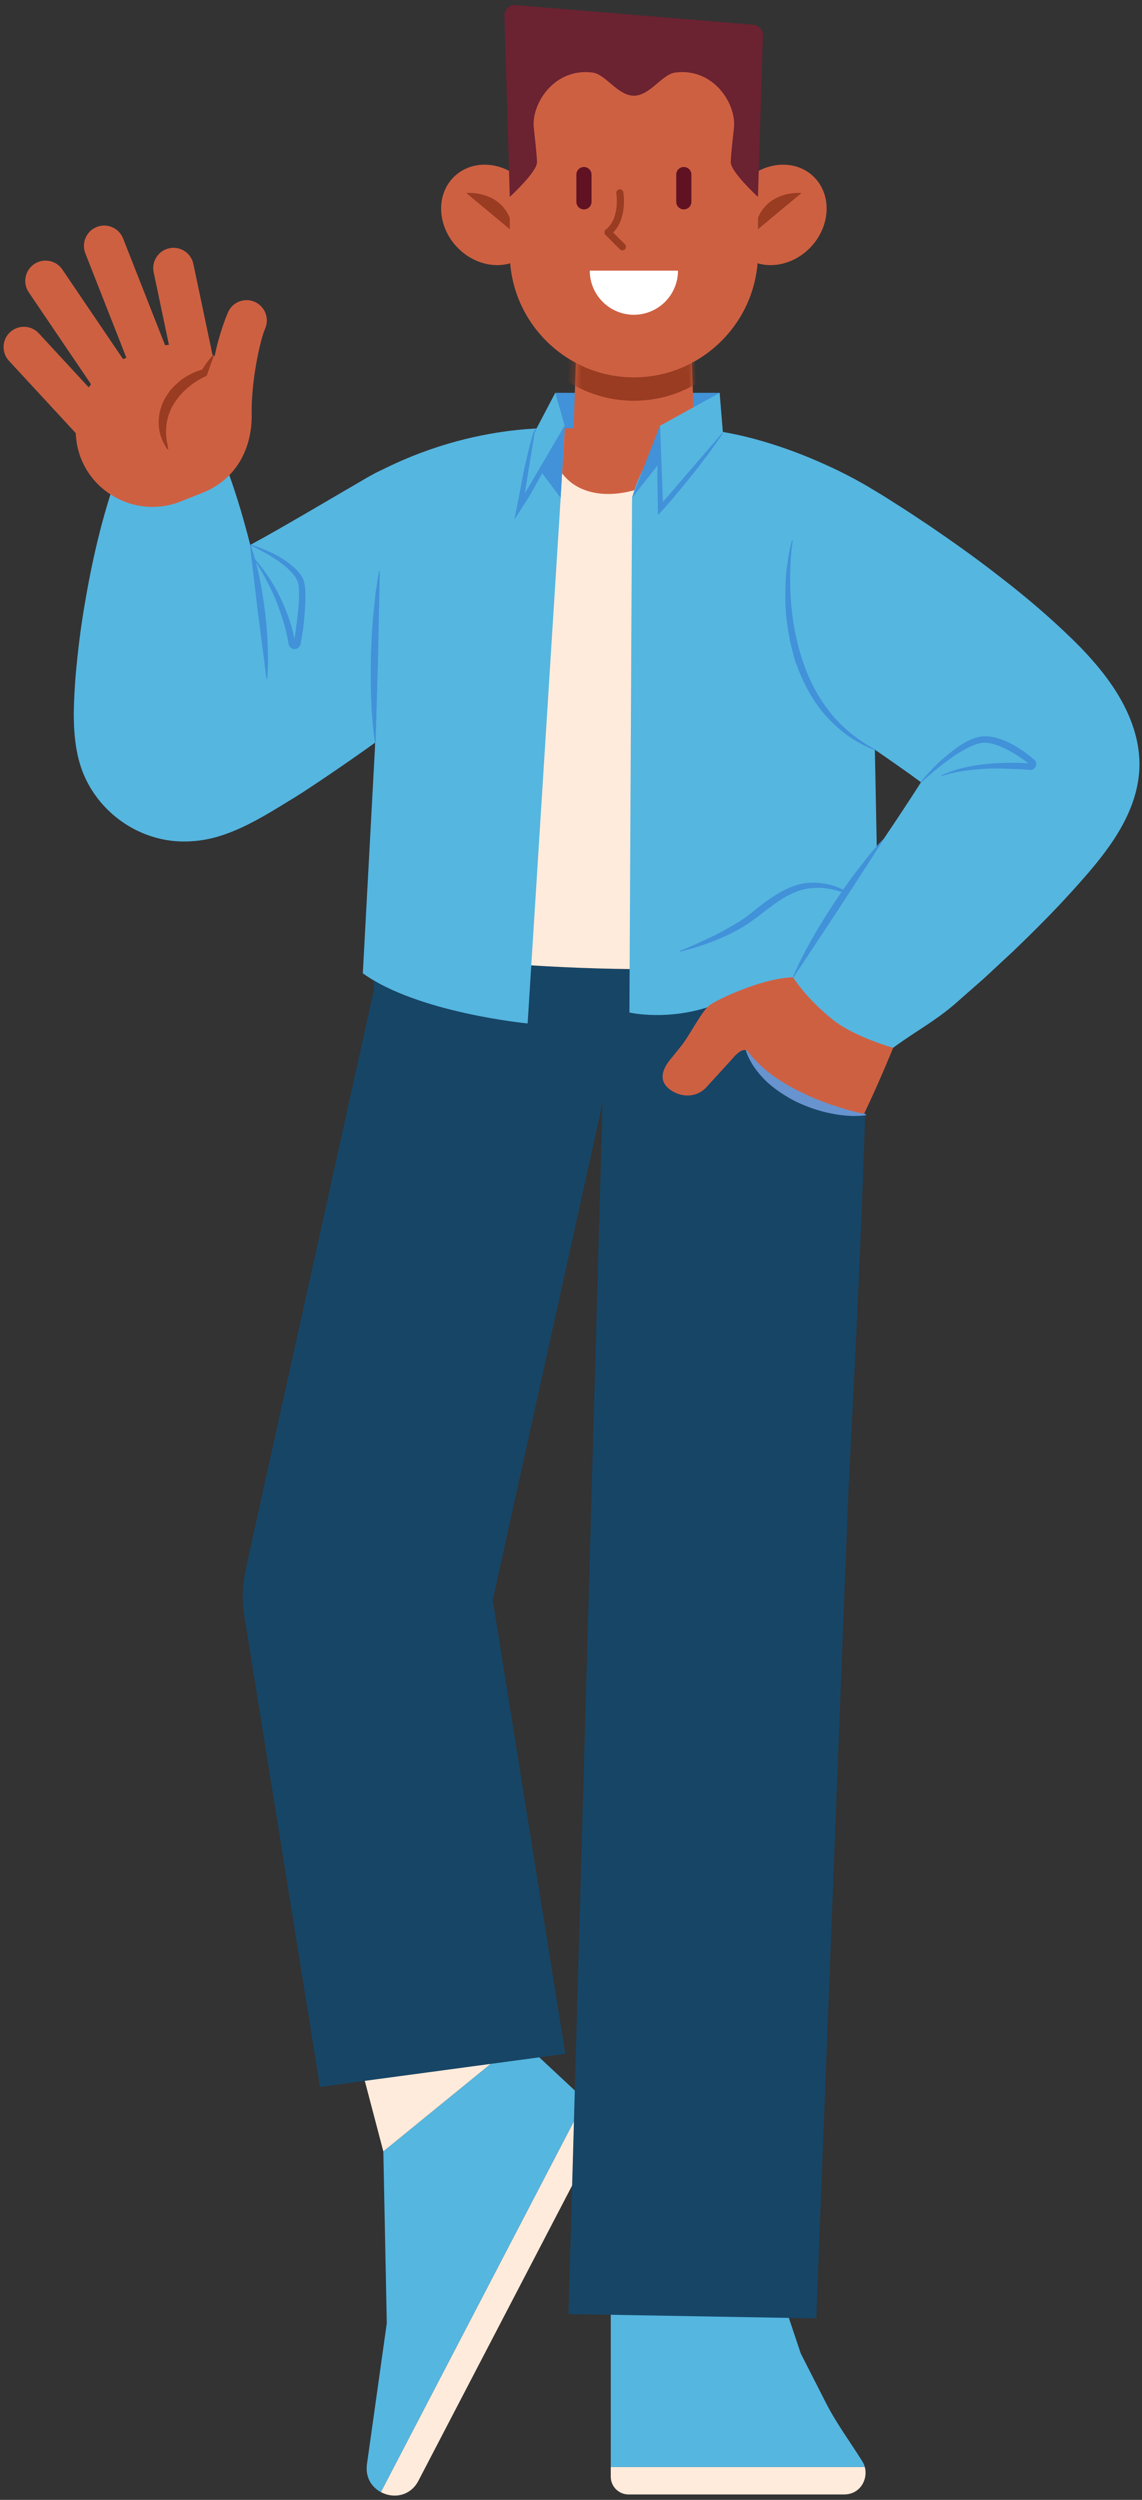 <svg width="160" height="350" viewBox="0 0 160 350" fill="none" xmlns="http://www.w3.org/2000/svg">
<rect x="0" y="0" width="160" height="350" fill="#333333" stroke="none"/>
<path d="M72.904 285.566L81.968 294.021L53.368 348.916C52.099 348.245 51.179 346.888 51.402 345.075L54.191 325.261L53.707 301.21L72.904 285.566Z" fill="#55B6E0"/>
<path d="M81.968 294.021L85.448 295.835L58.617 347.333C57.555 349.372 55.386 349.792 53.713 349.076C53.594 349.024 53.483 348.976 53.368 348.916L81.968 294.021Z" fill="#FFEBDB"/>
<path d="M70.44 266.879L46.694 274.536L53.707 301.21L72.904 285.566L70.44 266.879Z" fill="#FFEBDB"/>
<path d="M85.569 323.982V345.401H121.164C121.095 345.124 120.982 344.865 120.827 344.623C119.124 341.892 117.197 339.316 115.736 336.455C114.846 334.718 112.192 329.505 112.192 329.505L110.342 323.982H85.569Z" fill="#55B6E0"/>
<path d="M85.569 345.402V346.742C85.569 348.125 86.684 349.24 88.058 349.24H118.26C120.066 349.24 121.138 347.892 121.259 346.465C121.285 346.111 121.259 345.748 121.164 345.402H85.569Z" fill="#FFEBDB"/>
<path d="M121.743 133.399C121.383 158.539 120.183 183.669 118.863 208.779L114.363 324.589L79.652 323.982L84.423 154.439L69.033 223.999L79.203 287.549L44.833 292.179L34.233 226.219C33.883 224.069 33.953 221.859 34.423 219.729L52.363 138.669L52.403 132.929C64.483 134.639 94.333 137.929 121.743 133.399Z" fill="#174566"/>
<path d="M121.763 132.059C121.753 132.509 121.753 132.949 121.743 133.399C94.333 137.929 64.483 134.639 52.403 132.929V132.059L52.693 85.339C52.693 71.319 64.053 59.949 78.083 59.949H95.823C109.853 59.949 121.213 71.319 121.213 85.339C121.843 100.909 121.973 116.479 121.763 132.059Z" fill="#FFEBDB"/>
<path d="M99.783 60.259C96.723 65.179 91.053 68.919 85.743 69.149C79.963 69.409 76.573 65.429 77.493 59.959C77.693 59.949 77.883 59.949 78.083 59.949H95.823C97.173 59.949 98.493 60.049 99.783 60.259Z" fill="#CE6042"/>
<path d="M122.573 104.969L121.853 68.279C117.042 65.378 107.743 61.079 98.713 60.119C98.183 59.979 97.693 59.919 97.253 59.989C90.533 60.979 88.553 69.709 88.553 69.709L88.183 141.759C88.183 141.759 93.693 143.049 100.063 140.709C110.563 136.839 114.593 134.589 123.263 140.129L122.573 104.969Z" fill="#55B6E0"/>
<path d="M95.244 133.14C96.302 132.687 97.358 132.272 98.375 131.769C99.41 131.323 100.423 130.832 101.395 130.288C102.361 129.739 103.346 129.226 104.225 128.591C105.124 127.969 105.972 127.232 106.891 126.536C107.821 125.856 108.8 125.176 109.883 124.621C110.965 124.077 112.169 123.643 113.415 123.598C114.652 123.528 115.872 123.709 116.997 124.083C118.112 124.496 119.164 125.003 120.107 125.676L120.113 125.681C120.135 125.697 120.141 125.728 120.125 125.75C120.111 125.77 120.084 125.776 120.063 125.766C118.034 124.78 115.769 124.074 113.507 124.358C111.23 124.621 109.271 125.937 107.493 127.324C106.589 128.015 105.691 128.723 104.737 129.356C103.783 129.991 102.77 130.528 101.735 131.011C99.657 131.964 97.489 132.708 95.267 133.238C95.241 133.244 95.214 133.228 95.207 133.201C95.201 133.177 95.214 133.153 95.236 133.144L95.244 133.14Z" fill="#4192D9"/>
<path d="M125.133 146.699C125.133 146.699 123.283 151.309 121.023 156.019C119.213 155.669 109.763 153.569 105.033 147.689C105.033 147.689 105.033 147.689 105.033 147.679C104.893 147.369 104.733 147.149 104.563 147.069C103.843 146.719 102.763 148.029 102.513 148.339L99.073 152.099C97.823 153.609 95.673 153.759 94.043 152.669C91.483 150.979 93.703 148.569 94.253 147.919C94.253 147.919 94.733 147.329 95.403 146.489C96.683 144.909 98.373 141.399 99.523 140.659C101.433 139.429 107.468 136.839 111.113 136.839L125.133 146.699Z" fill="#CE6042"/>
<path d="M121.313 156.149C119.61 156.371 117.931 156.2 116.294 155.861C114.65 155.53 113.062 154.96 111.531 154.244C110.028 153.469 108.58 152.54 107.331 151.363C106.1 150.169 105.053 148.739 104.506 147.118L104.628 147.031C105.602 148.318 106.766 149.443 108.044 150.425C109.348 151.373 110.741 152.191 112.19 152.898C113.636 153.61 115.135 154.219 116.664 154.738C118.194 155.251 119.755 155.693 121.338 156.001L121.313 156.149Z" fill="#6794CF"/>
<path d="M108.961 96.026L113.345 98.882C116.271 100.768 119.15 102.69 121.971 104.561C123.377 105.501 124.746 106.458 126.077 107.395C127.109 108.111 128.095 108.824 129.036 109.525C127.359 112.148 125.563 114.86 123.726 117.574C119.773 123.461 114.93 130.693 111.113 136.839C111.113 136.839 113.017 139.887 116.803 142.859C119.771 145.189 125.133 146.699 125.133 146.699C128.211 144.417 130.792 143.109 133.659 140.675L137.885 136.96L142.027 133.111C144.757 130.484 147.46 127.801 150.131 124.852C154.248 120.306 158.736 115.138 159.53 108.818C160.25 103.085 157.449 97.71 153.892 93.426C152.087 91.253 150.462 89.685 148.865 88.179C145.693 85.204 142.632 82.698 139.516 80.313C136.429 77.912 133.293 75.709 130.145 73.563C128.557 72.511 126.985 71.444 125.369 70.444C124.592 69.95 121.317 67.757 116.586 65.498L108.961 96.026Z" fill="#55B6E0"/>
<path d="M129.001 109.49C129.464 108.889 129.974 108.332 130.497 107.786C131.019 107.239 131.55 106.694 132.134 106.208C133.301 105.239 134.472 104.23 135.969 103.572C136.346 103.411 136.737 103.262 137.178 103.169C137.615 103.063 138.133 103.062 138.552 103.108C139.423 103.204 140.206 103.47 140.946 103.782C142.427 104.429 143.665 105.341 144.889 106.347C145.238 106.633 145.288 107.148 145.002 107.497C144.822 107.715 144.548 107.816 144.286 107.791C143.293 107.688 142.242 107.658 141.216 107.63C140.184 107.586 139.149 107.581 138.116 107.628C137.084 107.685 136.059 107.793 135.028 107.92C134.003 108.075 132.994 108.316 131.985 108.634L131.977 108.636C131.951 108.644 131.923 108.63 131.915 108.603C131.907 108.579 131.919 108.554 131.941 108.543C133.859 107.636 135.957 107.212 138.049 106.982C140.148 106.77 142.262 106.735 144.37 106.887L144.306 107.04C143.149 106.113 141.887 105.298 140.543 104.675C139.87 104.37 139.165 104.119 138.437 104.023C137.708 103.901 136.981 104.092 136.298 104.373C134.929 104.944 133.688 105.796 132.493 106.682C131.303 107.58 130.16 108.544 129.07 109.561C129.05 109.58 129.018 109.579 129 109.559C128.983 109.541 128.982 109.514 128.997 109.495L129.001 109.49Z" fill="#4192D9"/>
<path d="M111.06 75.702C110.67 78.464 110.617 81.274 110.807 84.056C111.001 86.839 111.505 89.604 112.362 92.255C113.227 94.899 114.473 97.44 116.211 99.621C117.925 101.823 120.141 103.604 122.596 104.924C122.62 104.937 122.629 104.967 122.616 104.991C122.604 105.014 122.572 105.021 122.549 105.012C121.238 104.497 119.966 103.833 118.79 103.011C117.64 102.161 116.549 101.2 115.603 100.104C113.678 97.927 112.379 95.272 111.411 92.565C110.595 89.801 110.084 86.959 110.029 84.11C110.012 82.686 110.058 81.266 110.187 79.856C110.376 78.45 110.558 77.047 110.96 75.686C110.965 75.659 110.992 75.641 111.019 75.647C111.045 75.651 111.061 75.678 111.06 75.702Z" fill="#4192D9"/>
<path d="M123.768 117.602L117.504 127.261L111.156 136.866C111.141 136.889 111.11 136.895 111.087 136.88C111.067 136.866 111.059 136.84 111.069 136.819L111.071 136.813C112.602 133.247 114.58 129.947 116.665 126.719C117.735 125.123 118.806 123.527 119.989 122.005L121.764 119.725C122.407 118.999 123.001 118.242 123.686 117.546L123.692 117.54C123.711 117.52 123.743 117.52 123.762 117.539C123.778 117.557 123.78 117.583 123.768 117.602Z" fill="#4192D9"/>
<path d="M70.278 72.291C66.088 64.976 59.165 62.443 51.85 66.633L51.697 66.721C47.77 68.97 39.506 73.912 35.062 76.293C34.217 72.973 33.249 69.639 32.056 66.317L32.007 66.18C31.195 63.955 29.437 62.094 27.033 61.235C22.742 59.7 18.019 61.934 16.484 66.225C14.247 72.478 12.856 78.69 11.796 85.024C11.26 88.195 10.879 91.375 10.588 94.687C10.46 96.354 10.363 98.029 10.333 99.915C10.348 103.041 10.643 106.2 12.007 109.059C14.457 114.192 19.704 117.68 25.417 117.81C27.079 117.848 28.73 117.641 30.33 117.188C33.386 116.322 36.288 114.69 38.989 113.046C40.53 112.108 41.965 111.247 43.336 110.325C46.092 108.522 51.685 104.672 54.214 102.757C59.246 98.889 64.005 94.892 68.318 90.157C72.648 85.39 73.651 78.182 70.278 72.291Z" fill="#55B6E0"/>
<path d="M35.11 76.286C36.164 79.318 36.705 82.429 37.117 85.553C37.29 87.119 37.462 88.685 37.502 90.265L37.558 92.634C37.516 93.43 37.53 94.219 37.437 95.019L37.436 95.028C37.433 95.055 37.408 95.075 37.381 95.071C37.358 95.068 37.34 95.05 37.338 95.028L36.126 85.669L35.012 76.298C35.009 76.271 35.028 76.246 35.055 76.243C35.079 76.24 35.1 76.254 35.108 76.276L35.11 76.286Z" fill="#4192D9"/>
<path d="M35.081 76.247C35.786 76.442 36.469 76.699 37.14 76.987C37.811 77.276 38.488 77.572 39.124 77.955C39.762 78.331 40.387 78.747 40.973 79.251C41.553 79.761 42.131 80.324 42.513 81.172C42.813 82.127 42.769 82.832 42.789 83.601C42.788 84.353 42.739 85.085 42.687 85.818C42.632 86.55 42.558 87.275 42.477 88C42.373 88.723 42.248 89.435 42.115 90.161L42.114 90.169C42.028 90.635 41.581 90.944 41.115 90.859C40.741 90.79 40.469 90.488 40.419 90.131C40.284 89.147 40.023 88.072 39.712 87.063C39.381 86.049 39.062 85.023 38.652 84.028C38.256 83.025 37.765 82.065 37.261 81.102C36.778 80.122 36.16 79.224 35.575 78.277L35.57 78.27C35.556 78.247 35.563 78.216 35.586 78.202C35.607 78.189 35.634 78.194 35.649 78.212C37.102 79.874 38.34 81.728 39.293 83.722C40.252 85.712 40.983 87.816 41.363 90.005L41.179 90.002C41.404 88.583 41.598 87.156 41.746 85.727C41.813 85.012 41.878 84.296 41.895 83.579C41.904 82.868 41.922 82.132 41.724 81.466C41.472 80.81 40.994 80.255 40.487 79.76C39.975 79.261 39.403 78.825 38.809 78.423C37.623 77.616 36.35 76.931 35.043 76.339C35.018 76.328 35.007 76.298 35.018 76.273C35.028 76.25 35.053 76.239 35.077 76.246L35.081 76.247Z" fill="#4192D9"/>
<path d="M1.413 46.507C2.57 45.445 4.369 45.513 5.43 46.661L12.431 54.236C12.535 54.082 12.649 53.944 12.754 53.799L4.027 40.924C3.148 39.626 3.488 37.854 4.786 36.975C6.093 36.096 7.856 36.436 8.735 37.734L17.251 50.291C17.293 50.271 17.327 50.252 17.369 50.232L17.71 50.099L11.955 35.462C11.381 34.006 12.102 32.351 13.558 31.777C15.023 31.202 16.669 31.924 17.243 33.38L23.131 48.34C23.313 48.32 23.485 48.293 23.667 48.273L21.532 38.127C21.206 36.587 22.188 35.082 23.72 34.756C25.269 34.429 26.765 35.421 27.091 36.952L29.771 49.68C29.87 49.735 29.97 49.808 30.069 49.863C30.78 46.414 31.867 43.892 31.945 43.722C32.574 42.282 34.252 41.634 35.692 42.263C37.124 42.901 37.781 44.57 37.143 46.011C36.445 47.603 35.178 53.348 35.26 57.993C35.349 63.014 32.883 67.201 28.414 68.982L25.315 70.211C19.816 72.401 13.539 69.689 11.349 64.198C10.888 63.032 10.66 61.834 10.616 60.643L1.26 50.524C0.188 49.368 0.265 47.568 1.413 46.507Z" fill="#CE6042"/>
<path d="M23.43 62.861C22.776 61.93 22.318 60.808 22.249 59.595C22.193 58.991 22.259 58.376 22.36 57.762C22.538 57.175 22.674 56.549 22.994 56.013C23.128 55.73 23.289 55.466 23.468 55.215C23.643 54.961 23.801 54.691 24.018 54.475C24.424 54.015 24.871 53.607 25.335 53.229C26.314 52.514 27.327 51.992 28.543 51.689L28.021 52.221C28.289 51.794 28.547 51.363 28.852 50.95C29.139 50.53 29.47 50.126 29.826 49.731L29.845 49.71C29.872 49.68 29.917 49.678 29.947 49.705C29.969 49.725 29.976 49.756 29.967 49.783L28.97 52.571C28.961 52.598 28.941 52.618 28.917 52.629L28.911 52.632C26.999 53.494 25.308 54.917 24.252 56.72C23.971 57.164 23.798 57.66 23.605 58.147C23.488 58.657 23.326 59.16 23.31 59.688C23.175 60.736 23.358 61.791 23.577 62.822C23.585 62.862 23.56 62.901 23.52 62.909C23.49 62.915 23.461 62.903 23.445 62.879L23.43 62.861Z" fill="#993C21"/>
<path d="M79.123 60.009L78.553 69.709L73.923 143.289C73.923 143.289 58.553 141.82 50.833 136.27L52.573 103.979L50.833 99.949V67.229C65.593 58.749 79.123 60.009 79.123 60.009Z" fill="#55B6E0"/>
<path d="M52.527 103.977C51.952 99.964 51.897 95.963 51.97 91.966C52.04 89.968 52.111 87.97 52.315 85.975L52.625 82.983C52.789 81.987 52.896 80.99 53.112 79.995L53.114 79.986C53.12 79.959 53.146 79.942 53.173 79.948C53.197 79.953 53.212 79.974 53.212 79.997L52.969 91.989L52.627 103.978C52.626 104.005 52.603 104.027 52.576 104.026C52.551 104.025 52.532 104.007 52.528 103.983L52.527 103.977Z" fill="#4192D9"/>
<path d="M100.824 54.998H77.794L76.794 59.96H100.816L100.824 54.998Z" fill="#4192D9"/>
<path d="M80.315 61.442H97.303L96.679 43.131H80.94L80.315 61.442Z" fill="#CE6042"/>
<mask id="mask0_170_7675" style="mask-type:luminance" maskUnits="userSpaceOnUse" x="80" y="43" width="18" height="19">
<path d="M80.315 61.442H97.303L96.679 43.131H80.94L80.315 61.442Z" fill="white"/>
</mask>
<g mask="url(#mask0_170_7675)">
<path d="M79.282 53.239C82.021 55.052 85.298 56.11 88.812 56.11C92.325 56.11 95.603 55.052 98.342 53.239L97.945 41.66H79.67L79.282 53.239Z" fill="#993C21"/>
</g>
<path d="M77.794 54.998L79.127 59.629L73.39 69.465L74.867 60.566L77.794 54.998Z" fill="#55B6E0"/>
<path d="M79.127 59.629L78.548 69.706L75.571 65.725L79.127 59.629Z" fill="#4192D9"/>
<path d="M79.159 59.648C78.811 60.544 78.399 61.402 78.009 62.273L76.738 64.827C76.301 65.67 75.824 66.491 75.369 67.324C74.902 68.15 74.469 68.996 73.956 69.795L72.066 72.742L72.742 69.357C73.037 67.882 73.264 66.396 73.614 64.93L74.13 62.73C74.313 61.999 74.531 61.273 74.73 60.544L74.74 60.508L74.744 60.502L75.16 59.928L75.226 59.963L74.902 60.585L74.906 60.573L73.46 69.476L73.327 69.428L79.094 59.61L79.159 59.648Z" fill="#4192D9"/>
<path d="M100.824 54.998L92.438 59.629L92.813 70.465L101.282 60.566L100.824 54.998Z" fill="#55B6E0"/>
<path d="M92.438 59.629L88.548 69.706L92.608 64.555L92.438 59.629Z" fill="#4192D9"/>
<path d="M92.475 59.628L92.884 70.462L92.758 70.418L101.253 60.542L101.31 60.591C100.72 61.514 100.074 62.391 99.444 63.281L97.472 65.88L95.411 68.402C94.719 69.239 94.044 70.09 93.309 70.889L92.185 72.111L92.16 70.487L92.118 67.776C92.092 66.873 92.099 65.969 92.131 65.064C92.16 63.255 92.228 61.444 92.399 59.63L92.475 59.628Z" fill="#4192D9"/>
<path d="M113.617 34.562C110.811 37.557 106.399 37.982 103.761 35.512C101.124 33.041 101.26 28.61 104.066 25.615C106.872 22.62 111.284 22.195 113.922 24.665C116.559 27.136 116.422 31.567 113.617 34.562Z" fill="#CE6042"/>
<path d="M112.296 27.018C112.296 27.018 106.437 26.444 105.668 32.533L112.296 27.018Z" fill="#993C21"/>
<path d="M64.002 34.562C66.808 37.557 71.22 37.982 73.858 35.512C76.495 33.041 76.359 28.61 73.553 25.615C70.747 22.62 66.335 22.195 63.697 24.665C61.06 27.136 61.196 31.567 64.002 34.562Z" fill="#CE6042"/>
<path d="M65.323 27.018C65.323 27.018 71.182 26.444 71.951 32.533L65.323 27.018Z" fill="#993C21"/>
<path d="M88.809 52.834C98.372 52.834 106.195 45.01 106.195 35.448V20.648C106.195 11.085 98.371 3.262 88.809 3.262C79.246 3.262 71.422 11.086 71.422 20.649V35.449C71.423 45.011 79.247 52.834 88.809 52.834Z" fill="#CE6042"/>
<path d="M105.572 3.464L72.225 0.712C71.382 0.642 70.661 1.312 70.669 2.158L71.422 27.57C71.422 27.57 75.274 24.039 75.237 22.692C75.199 21.345 74.899 19.07 74.781 17.799C74.475 14.528 77.633 9.475 83.007 10.155C84.874 10.392 86.542 13.401 88.809 13.401C91.076 13.401 92.744 10.392 94.611 10.155C99.986 9.475 103.143 14.528 102.837 17.799C102.718 19.07 102.419 21.345 102.381 22.692C102.343 24.04 106.195 27.57 106.195 27.57L106.889 4.977C106.933 4.2 106.349 3.529 105.572 3.464Z" fill="#6B2231"/>
<path d="M95.804 29.32C96.388 29.32 96.866 28.842 96.866 28.258V24.442C96.866 23.858 96.388 23.38 95.804 23.38C95.22 23.38 94.742 23.858 94.742 24.442V28.258C94.742 28.842 95.22 29.32 95.804 29.32Z" fill="#601222"/>
<path d="M81.814 29.32C82.398 29.32 82.876 28.842 82.876 28.258V24.442C82.876 23.858 82.398 23.38 81.814 23.38C81.23 23.38 80.752 23.858 80.752 24.442V28.258C80.752 28.842 81.23 29.32 81.814 29.32Z" fill="#601222"/>
<path d="M86.844 27.004C86.844 27.004 87.461 30.779 85.179 32.533L87.199 34.554" stroke="#993C21" stroke-miterlimit="10" stroke-linecap="round" stroke-linejoin="round"/>
<path d="M82.631 37.891C82.631 41.303 85.397 44.069 88.809 44.069C92.221 44.069 94.987 41.303 94.987 37.891H82.631Z" fill="white"/>
</svg>

